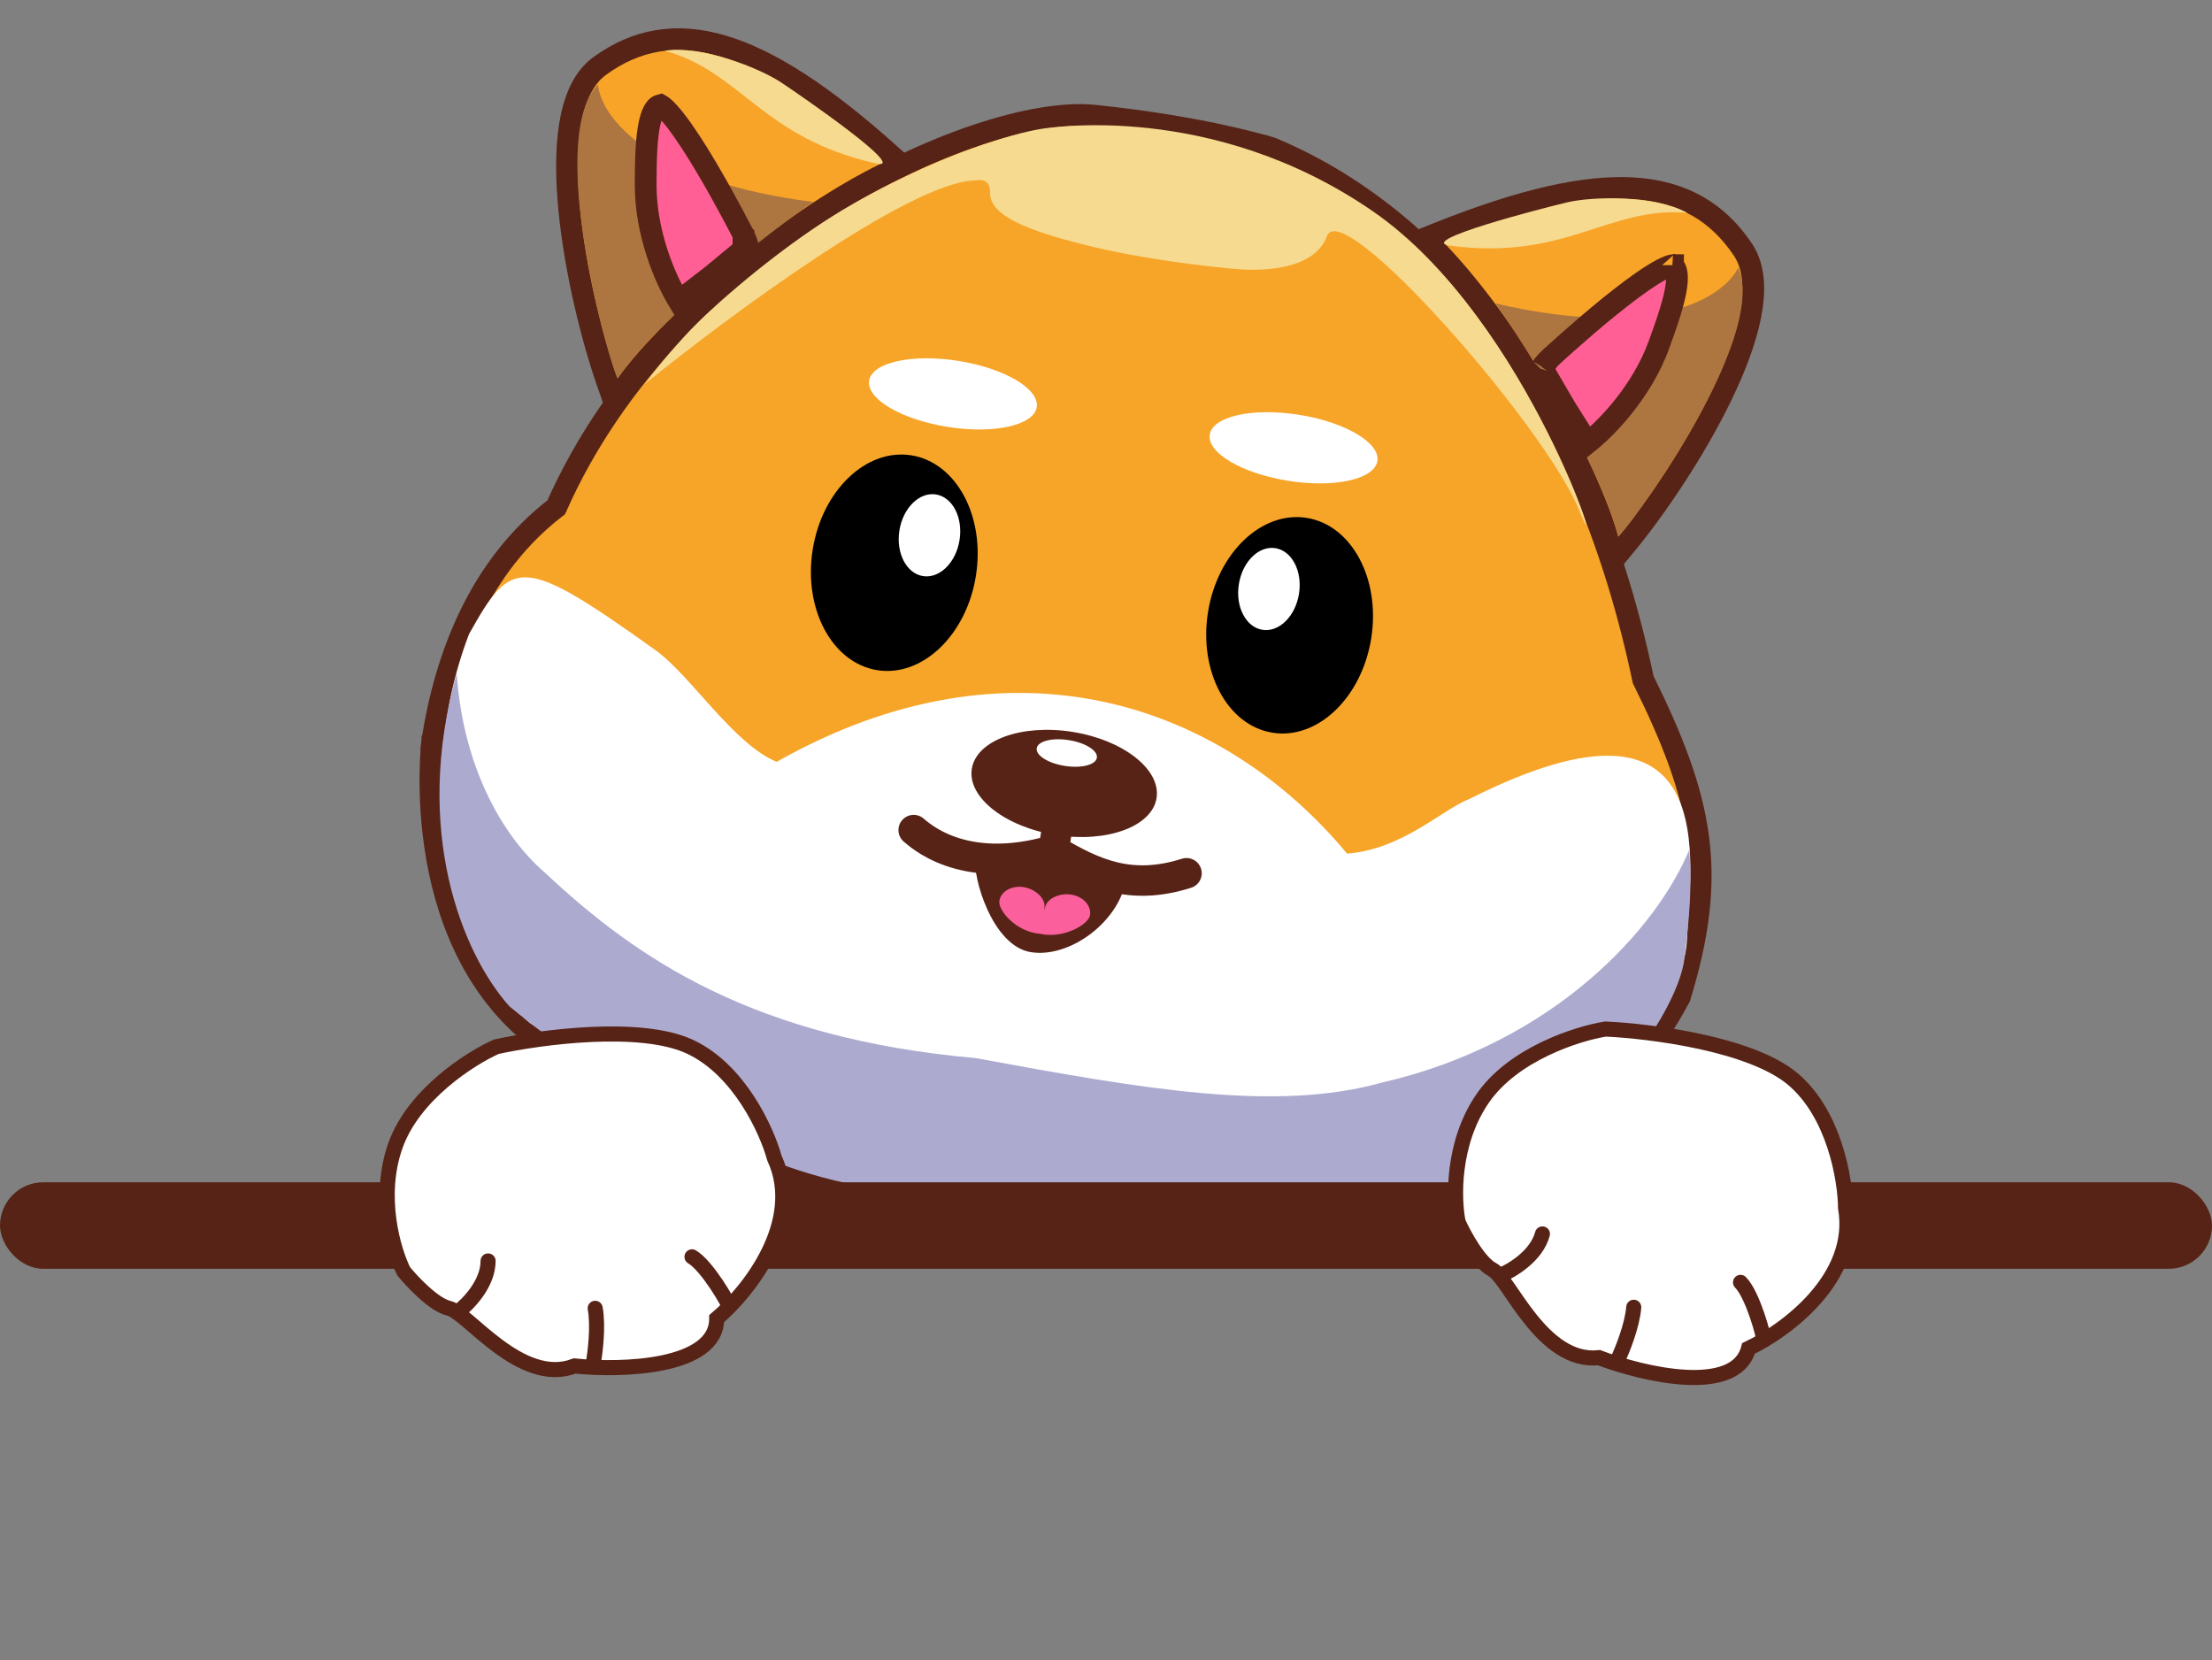 <svg width="537" height="403" viewBox="0 0 537 403" fill="none" xmlns="http://www.w3.org/2000/svg">
<rect x="0" y="0" width="537" height="403" fill="#808080" stroke="none"/>
<path d="M104.969 179.7L107.588 180.03C104.969 179.7 104.969 179.701 104.968 179.702L104.968 179.706L104.967 179.717L104.963 179.751C104.959 179.78 104.954 179.821 104.948 179.874C104.936 179.979 104.919 180.131 104.899 180.327C104.86 180.72 104.807 181.289 104.752 182.016C104.643 183.47 104.527 185.559 104.497 188.131C104.437 193.268 104.716 200.363 106.084 208.191C108.808 223.792 115.93 242.69 133.723 254.493C167.599 276.965 181.276 284.713 204.844 288.442C211.825 289.547 220.789 291.108 230.447 292.79C252.244 296.586 277.576 300.997 291.618 302.164C323.656 304.827 345.726 295.088 358.771 289.332C359.677 288.932 360.539 288.551 361.359 288.196C374.565 282.459 395.21 265.545 407.67 242.288L407.792 242.06L407.868 241.812C412.379 227.037 413.841 215.125 412.238 203.116C410.652 191.241 406.093 179.481 398.905 164.976C385.376 100.494 352.621 54.474 309.033 36.09L308.925 36.045L308.813 36.009L308.007 38.523C308.813 36.009 308.812 36.009 308.812 36.009L308.81 36.008L308.807 36.007L308.795 36.003L308.753 35.99C308.718 35.979 308.668 35.963 308.602 35.943C308.471 35.903 308.279 35.844 308.028 35.77C307.526 35.62 306.786 35.407 305.817 35.142C303.88 34.615 301.028 33.886 297.335 33.072C289.949 31.444 279.198 29.474 265.673 28.087C258.422 27.343 248.373 29.034 237.114 32.809C225.791 36.605 213.014 42.586 200.232 50.652C174.856 66.664 149.242 91.034 135.03 123.145C116.444 137.427 108.22 159.142 104.981 179.617L104.974 179.659L104.969 179.7Z" fill="#F7A528" stroke="#572316" stroke-width="5.281"/>
<path d="M236.601 43.799C220.701 44.277 176.654 76.905 156.618 93.16C188.308 50.614 238.731 33.637 252.473 31.34L252.475 31.34C254.215 31.049 294.2 24.365 333.256 51.266C371.569 77.656 391.345 143.664 383.28 123.676C375.216 103.688 325.875 47.231 322.138 57.332C319.149 65.413 306.889 65.86 300.556 65.339C293.519 64.76 277.513 62.976 263.524 59.48C249.536 55.983 240.579 52.447 240.361 47.067C240.316 45.954 240.555 43.141 236.601 43.799Z" fill="#F6DA90"/>
<path d="M409.544 228C408.907 245.542 381.469 287.178 332.574 295.481C306.932 302.541 289.641 299.04 233.21 290.842C176.778 282.644 156.451 266.545 128.542 248.258C111.017 233.221 99.236 192.269 113.853 153.95C124.213 135.377 126.503 134.483 159.151 157.843C167.666 163.936 178.021 180.585 188.548 184.941C245.62 152.634 296.905 170.945 327.01 207.212C340.509 206.188 350.015 196.532 356.827 193.899C419.351 162.412 410.181 210.459 409.544 228Z" fill="white"/>
<path fill-rule="evenodd" clip-rule="evenodd" d="M410.086 206.293C402.412 224.972 377.729 253.105 335.399 262.818C309.674 269.975 277.941 264.42 236.902 256.857C183.125 252.091 154.753 232.892 132.417 211.953C121.393 202.494 112.328 185.28 110.881 163.495C100.1 201.57 112.211 231.491 123.658 244.279C147.554 264.136 185.107 285.423 213.748 288.554C221.19 289.731 228.832 291.043 236.511 292.362C271.498 298.369 307.251 304.507 328.339 298.646C381.287 287.294 407.416 246.853 408.959 232.482C409.024 231.876 409.103 231.187 409.191 230.427C409.832 224.868 410.916 215.469 410.086 206.293Z" fill="#ACABCF"/>
<path d="M147.413 92.717L149.091 97.526L152.053 93.382C156.682 86.906 165.949 77.2 177.438 67.475C188.909 57.766 202.423 48.184 215.475 41.865L219.016 40.151L216.088 37.523C200.084 23.165 186.951 14.595 175.572 11.204C163.975 7.747 154.282 9.701 145.576 16.029C141.392 19.069 139.301 24.486 138.348 30.472C137.38 36.556 137.495 43.807 138.239 51.251C139.728 66.152 143.797 82.362 147.413 92.717Z" fill="#F8A428" stroke="#572316" stroke-width="5.281"/>
<path d="M212.662 39.671C185.065 33.519 179.836 17.369 161.39 12.312C170.294 10.941 184.257 16.465 189.581 19.98C194.906 23.496 220.925 41.513 212.662 39.671Z" fill="#F6DA90"/>
<path d="M197.429 49.022C158.01 44.069 146 28.678 145.152 20.525C131.851 34.37 149.277 92.899 150.033 91.778C159.811 77.286 187.243 55.965 197.429 49.022Z" fill="#AD7640"/>
<path d="M179.219 58.438L165.222 70.123C160.106 64.609 156.03 36.057 160.479 28.207L166.269 35.538L179.219 58.438Z" fill="#FF5F95"/>
<path d="M164.765 73.094C161.327 67.446 156.725 56.433 156.745 44.845C156.757 38.342 156.932 33.311 157.708 29.842C158.094 28.119 158.579 27.021 159.083 26.363C159.456 25.875 159.846 25.611 160.346 25.492C160.505 25.58 160.752 25.747 161.09 26.037C161.886 26.719 162.877 27.815 164.022 29.288C166.295 32.215 168.88 36.249 171.343 40.389C173.796 44.512 176.084 48.666 177.761 51.795C178.599 53.358 179.282 54.661 179.756 55.573C179.993 56.029 180.177 56.387 180.301 56.63C180.364 56.751 180.411 56.844 180.443 56.906L180.478 56.975L180.487 56.992L180.489 56.996L180.489 56.997C180.489 56.997 180.489 56.997 180.68 56.9L180.489 56.997L180.497 57.012L180.503 57.024L180.503 57.025L180.504 57.026L180.504 57.026L180.504 57.027L180.505 57.028L180.518 57.054C180.525 57.068 180.535 57.087 180.547 57.112C180.556 57.13 180.566 57.15 180.578 57.173C180.631 57.281 180.708 57.441 180.797 57.636C180.978 58.036 181.193 58.549 181.36 59.059C181.439 59.302 181.496 59.508 181.535 59.676L172.853 66.855L164.765 73.094ZM181.605 60.181C181.605 60.18 181.605 60.173 181.606 60.161C181.606 60.175 181.605 60.181 181.605 60.181ZM160.204 25.424C160.204 25.424 160.208 25.425 160.215 25.428C160.208 25.425 160.204 25.424 160.204 25.424Z" stroke="#572316" stroke-width="5.281"/>
<path d="M394.927 131.944L391.691 135.877L390.342 130.965C388.234 123.289 382.89 110.98 375.465 97.886C368.053 84.813 358.679 71.153 348.612 60.716L345.881 57.884L349.537 56.43C369.515 48.482 384.799 44.974 396.649 45.721C408.726 46.482 417.148 51.663 423.133 60.607C426.01 64.906 426.102 70.711 424.929 76.659C423.737 82.703 421.125 89.468 417.856 96.197C411.312 109.667 401.896 123.474 394.927 131.944Z" fill="#F8A428" stroke="#572316" stroke-width="5.281"/>
<path d="M352.011 59.629C380.034 63.385 390.518 50.035 409.576 51.659C401.693 47.297 386.683 47.659 380.471 49.12C374.26 50.581 343.62 58.504 352.011 59.629Z" fill="#F6DA90"/>
<path d="M363.077 73.665C401.782 82.629 418.368 72.332 421.98 64.974C429.681 82.56 393.115 131.471 392.792 130.157C388.62 113.181 370.24 83.698 363.077 73.665Z" fill="#AD7640"/>
<path d="M376.915 88.789L386.016 104.59C392.721 101.181 406.407 75.793 404.942 66.89L396.976 71.771L376.915 88.789Z" fill="#FF5F95"/>
<path d="M385.419 107.535C390.596 103.422 398.718 94.676 402.701 83.794C404.936 77.687 406.509 72.905 406.978 69.381C407.211 67.632 407.134 66.434 406.889 65.642C406.707 65.054 406.433 64.672 406.005 64.388C405.825 64.416 405.536 64.487 405.118 64.642C404.136 65.008 402.827 65.694 401.244 66.682C398.1 68.643 394.281 71.536 390.54 74.571C386.814 77.593 383.233 80.702 380.578 83.059C379.252 84.236 378.16 85.224 377.401 85.916C377.021 86.262 376.725 86.534 376.524 86.719C376.424 86.811 376.347 86.882 376.296 86.93L376.239 86.983L376.225 86.996L376.222 86.999L376.221 86.999C376.221 86.999 376.221 86.999 376.075 86.842L376.221 86.999L376.209 87.011L376.199 87.02L376.198 87.02L376.197 87.021L376.197 87.021L376.196 87.022L376.196 87.023L376.175 87.042C376.163 87.053 376.147 87.068 376.127 87.086C376.112 87.1 376.096 87.116 376.077 87.133C375.99 87.216 375.863 87.34 375.712 87.493C375.403 87.805 375.025 88.213 374.692 88.634C374.534 88.834 374.409 89.008 374.315 89.153L379.983 98.888L385.419 107.535ZM374.075 89.601C374.075 89.601 374.077 89.595 374.08 89.583C374.076 89.596 374.074 89.602 374.075 89.601ZM406.162 64.373C406.162 64.373 406.158 64.373 406.149 64.373C406.157 64.374 406.162 64.374 406.162 64.373Z" stroke="#572316" stroke-width="5.281"/>
<ellipse cx="231.341" cy="95.618" rx="20.594" ry="8.116" transform="rotate(8.991 231.341 95.618)" fill="white"/>
<ellipse rx="20.594" ry="8.116" transform="matrix(0.988 0.156 0.156 -0.988 314.037 108.702)" fill="white"/>
<ellipse cx="217.105" cy="136.606" rx="20.066" ry="26.403" transform="rotate(-171.009 217.105 136.606)" fill="black"/>
<ellipse cx="225.646" cy="129.937" rx="7.393" ry="10.033" transform="rotate(-171.009 225.646 129.937)" fill="white"/>
<ellipse cx="313.073" cy="151.79" rx="20.066" ry="26.403" transform="rotate(-171.009 313.073 151.79)" fill="black"/>
<ellipse cx="308.052" cy="142.976" rx="7.393" ry="10.033" transform="rotate(-171.009 308.052 142.976)" fill="white"/>
<path d="M221.807 201.504C222.767 202.19 233.36 212.955 255.791 206.346M255.791 206.346C265.562 212.169 274.538 216.262 288.045 211.984M255.791 206.346L256.451 202.174" stroke="#572316" stroke-width="7.393" stroke-linecap="round"/>
<path d="M250.265 231.134C240.877 229.648 236.05 212.846 236.793 208.152C251.364 208.411 259.361 209.68 273.303 213.928C271.36 223.957 259.653 232.619 250.265 231.134Z" fill="#572316"/>
<path fill-rule="evenodd" clip-rule="evenodd" d="M253.522 221.005C253.591 220.808 253.643 220.615 253.672 220.431C254.037 218.126 257.189 216.71 260.07 217.166C262.95 217.622 264.99 219.859 264.625 222.164C264.265 224.437 258.12 227.96 252.526 226.684C246.729 226.272 242.246 220.993 242.61 218.695C242.975 216.391 245.605 214.892 248.486 215.348C251.366 215.804 253.927 218.124 253.563 220.428C253.534 220.609 253.522 220.802 253.522 221.005Z" fill="#FB609C"/>
<ellipse cx="258.349" cy="190.178" rx="22.706" ry="12.673" transform="rotate(-171.009 258.349 190.178)" fill="#572316"/>
<ellipse cx="258.983" cy="182.793" rx="7.393" ry="3.168" transform="rotate(-171.009 258.983 182.793)" fill="white"/>
<rect y="287" width="537" height="21" rx="10.5" fill="#572316"/>
<path d="M167.493 254.092C179.493 259.692 186.16 274.425 187.993 281.092C195.193 296.692 181.66 313.592 173.993 320.092C173.993 332.092 150.993 332.759 139.493 331.592C126.493 336.592 113.493 318.592 108.993 317.592C105.393 316.792 100.16 311.259 97.993 308.592C95.493 303.592 91.593 290.492 95.993 278.092C100.393 265.692 114.16 256.925 120.493 254.092C131.16 251.759 155.493 248.492 167.493 254.092Z" fill="white" stroke="#572316" stroke-width="3.66"/>
<path d="M110.993 318.592C113.493 316.758 118.493 311.692 118.493 306.092" stroke="#572316" stroke-width="3.66" stroke-linecap="round"/>
<path d="M143.993 331.092C144.493 328.425 145.293 321.992 144.493 317.592" stroke="#572316" stroke-width="3.66" stroke-linecap="round"/>
<path d="M176.993 317.092C176.993 316.546 171.699 307.274 167.993 305.092" stroke="#572316" stroke-width="3.66" stroke-linecap="round"/>
<path d="M435.171 261.881C445.328 270.377 447.983 286.329 448.041 293.243C450.989 310.17 433.566 323.023 424.486 327.333C421.401 338.93 399.003 333.662 388.189 329.578C374.341 331.068 366.405 310.332 362.313 308.208C359.04 306.51 355.405 299.817 353.996 296.683C352.866 291.208 352.464 277.546 359.904 266.694C367.344 255.842 382.901 250.909 389.75 249.799C400.658 250.286 425.014 253.384 435.171 261.881Z" fill="white" stroke="#572316" stroke-width="3.66"/>
<path d="M363.989 309.689C366.876 308.56 373.011 304.949 374.45 299.537" stroke="#572316" stroke-width="3.66" stroke-linecap="round"/>
<path d="M392.667 330.252C393.835 327.803 396.262 321.792 396.62 317.334" stroke="#572316" stroke-width="3.66" stroke-linecap="round"/>
<path d="M428.156 325.206C428.297 324.679 425.564 314.357 422.544 311.295" stroke="#572316" stroke-width="3.66" stroke-linecap="round"/>
</svg>
